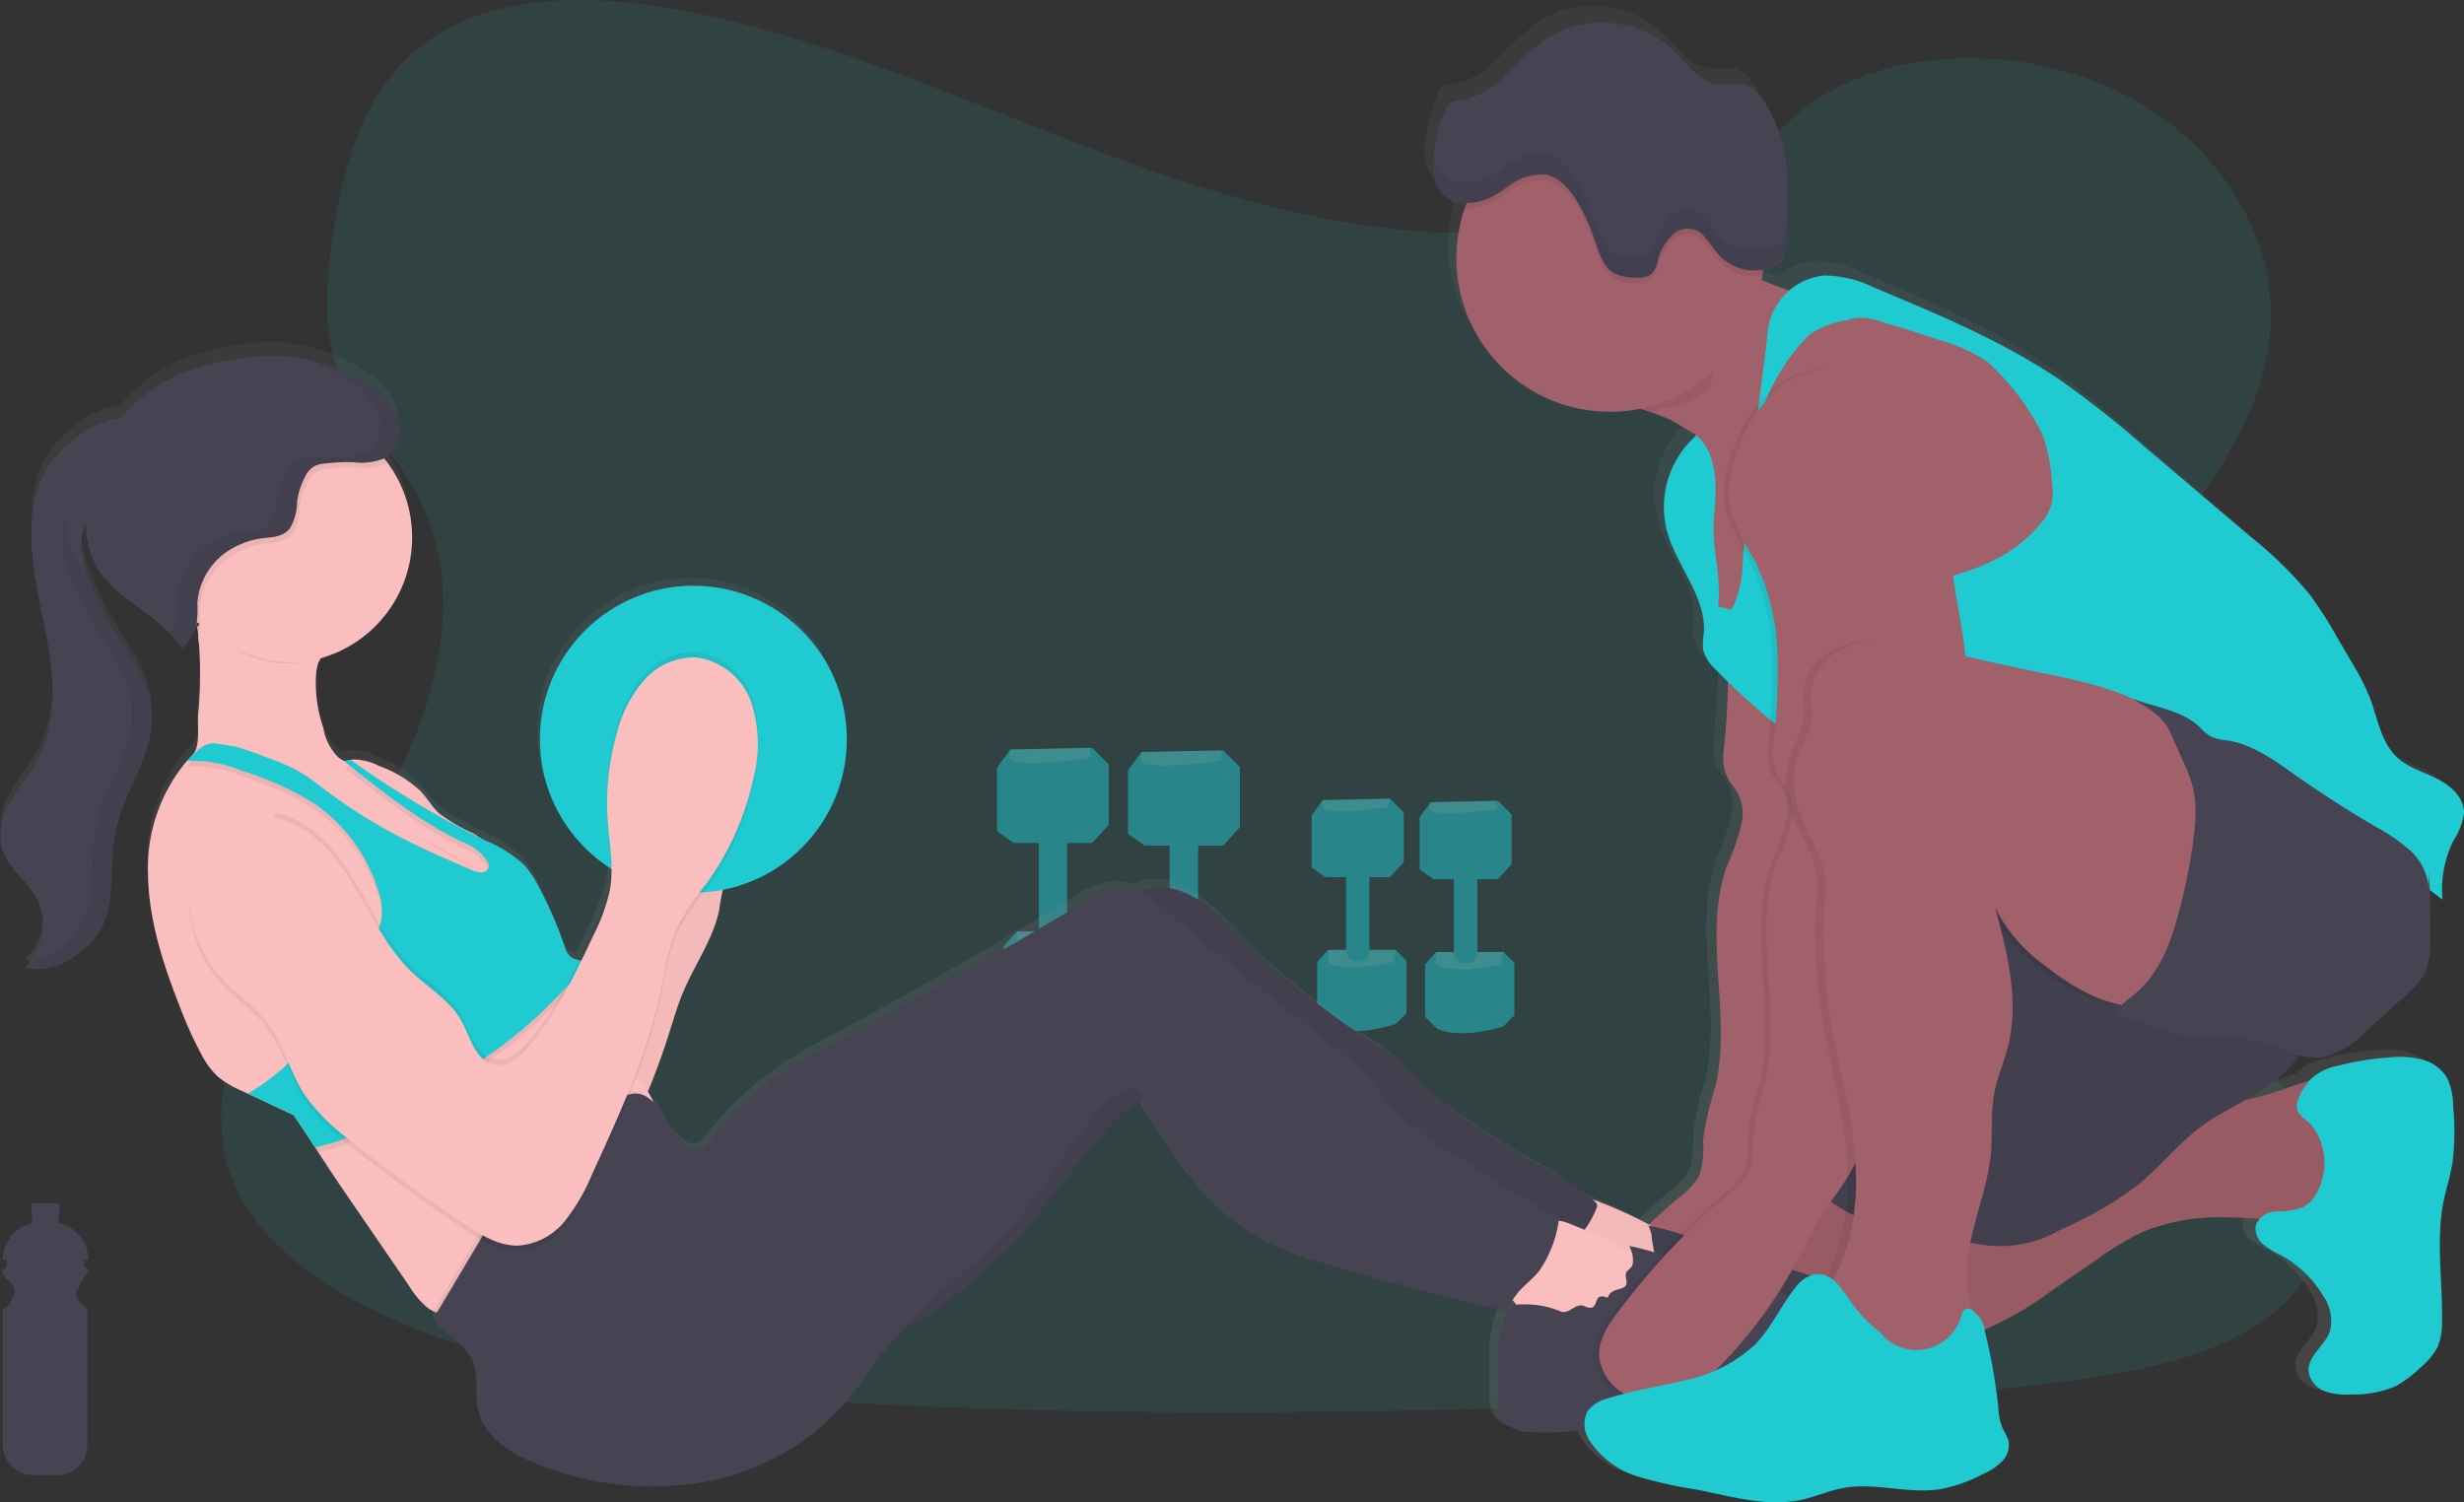 <svg xmlns="http://www.w3.org/2000/svg" xmlns:xlink="http://www.w3.org/1999/xlink" width="251.201" height="153.163" viewBox="0 0 251.201 153.163">
  <rect x="0" y="0" width="251.201" height="153.163" fill="#333333" stroke="none"/>
  <defs>
    <linearGradient id="linear-gradient" x1="0.5" y1="1" x2="0.5" gradientUnits="objectBoundingBox">
      <stop offset="0" stop-color="gray" stop-opacity="0.251"/>
      <stop offset="0.54" stop-color="gray" stop-opacity="0.122"/>
      <stop offset="1" stop-color="gray" stop-opacity="0.102"/>
    </linearGradient>
  </defs>
  <g id="undraw_personal_trainer_ote3" transform="translate(0 0)">
    <path id="Path_6140" data-name="Path 6140" d="M148.935,88.189c-13.792-.482-26.926-4.93-39.461-9.8S84.506,68.118,71.045,65.537c-8.668-1.66-18.57-1.893-25.546,2.751-6.713,4.467-8.883,12.178-10.048,19.332-.878,5.383-1.393,11.051,1.01,16.089,1.669,3.5,4.633,6.44,6.683,9.792,7.137,11.659,2.1,26.039-5.637,37.426-3.626,5.34-7.831,10.436-10.629,16.122s-4.091,12.2-1.643,18c2.427,5.748,8.207,10.067,14.47,13.1,12.72,6.162,27.709,7.934,42.324,8.935,32.355,2.213,64.881,1.255,97.321.3,12-.355,24.064-.715,35.872-2.571,6.56-1.031,13.331-2.667,18.092-6.618,6.044-5.014,7.542-13.5,3.492-19.793-6.793-10.546-25.582-13.164-30.327-24.484-2.614-6.229.071-13.17,3.869-18.947,8.149-12.4,21.806-23.268,22.527-37.437.493-9.73-6.072-19.474-16.225-24.088-10.644-4.825-25.4-4.218-33.247,3.77C175.32,85.448,161.113,88.613,148.935,88.189Z" transform="translate(-1.386 -64.451)" fill="#20cad1" opacity="0.1"/>
    <g id="Group_2624" data-name="Group 2624" transform="translate(101.644 76.231)" opacity="0.5">
      <path id="Path_6141" data-name="Path 6141" d="M471.535,402.58l-8.341.172-1.364,1.872v6.469l1.7,1.192h8l1.7-1.872v-6.13Z" transform="translate(-461.83 -402.573)" fill="#20cad1"/>
      <path id="Path_6142" data-name="Path 6142" d="M498.881,468.03s-7.661,1.192-8.341,0l.172-.85,8.169-.18Z" transform="translate(-489.351 -467)" fill="#fff" opacity="0.2"/>
      <path id="Path_6143" data-name="Path 6143" d="M498.205,542.09l1.361,1.364v6.482l-1.361,1.341s-4.936,1.7-8.172.339l-1.533-1.531V543.6l1.364-1.533Z" transform="translate(-487.819 -523.355)" fill="#20cad1"/>
      <path id="Path_6144" data-name="Path 6144" d="M501.97,543.683s-5.958,1.361-8,0V542.15h8.342Z" transform="translate(-491.926 -523.415)" fill="#fff" opacity="0.2"/>
      <path id="Path_6145" data-name="Path 6145" d="M505.742,501.842v9.209a1.381,1.381,0,0,1-1.446,1.306h0a1.381,1.381,0,0,1-1.446-1.306v-9.209a1.4,1.4,0,0,1,1.615-1.3h0A1.361,1.361,0,0,1,505.742,501.842Z" transform="translate(-498.592 -492.174)" fill="#20cad1"/>
      <path id="Path_6146" data-name="Path 6146" d="M525.125,403.64l-8.341.17-1.364,1.872v6.469l1.7,1.192h8l1.7-1.872v-6.13Z" transform="translate(-502.06 -403.368)" fill="#20cad1"/>
      <path id="Path_6147" data-name="Path 6147" d="M552.481,469.11s-7.661,1.192-8.341,0l.17-.85,8.172-.17Z" transform="translate(-529.588 -467.818)" fill="#fff" opacity="0.2"/>
      <path id="Path_6148" data-name="Path 6148" d="M551.775,543.2l1.361,1.364v6.482l-1.361,1.349s-4.938,1.7-8.172.339L542.07,551.2v-6.469l1.364-1.533Z" transform="translate(-528.034 -524.203)" fill="#20cad1"/>
      <path id="Path_6149" data-name="Path 6149" d="M555.56,544.733s-5.958,1.361-8,0V543.2H555.9Z" transform="translate(-532.156 -524.203)" fill="#fff" opacity="0.2"/>
      <path id="Path_6150" data-name="Path 6150" d="M559.284,502.892V512.1a1.383,1.383,0,0,1-1.446,1.306h0a1.383,1.383,0,0,1-1.448-1.306v-9.209a1.4,1.4,0,0,1,1.618-1.3h0A1.361,1.361,0,0,1,559.284,502.892Z" transform="translate(-538.785 -492.963)" fill="#20cad1"/>
      <path id="Path_6151" data-name="Path 6151" d="M598.51,423.39l-6.868.142-1.122,1.541V430.4l1.4.982h6.589l1.4-1.543v-5.046Z" transform="translate(-558.438 -418.195)" fill="#20cad1"/>
      <path id="Path_6152" data-name="Path 6152" d="M625.266,488.683s-6.3.98-6.866,0l.14-.7,6.731-.142Z" transform="translate(-585.336 -482.645)" fill="#fff" opacity="0.2"/>
      <path id="Path_6153" data-name="Path 6153" d="M624.683,549.68,625.8,550.8v5.325l-1.122,1.122s-4.064,1.4-6.731.279l-1.262-1.261v-5.325l1.122-1.262Z" transform="translate(-584.052 -529.068)" fill="#20cad1"/>
      <path id="Path_6154" data-name="Path 6154" d="M627.8,550.942s-4.906,1.122-6.586,0V549.68h6.866Z" transform="translate(-587.445 -529.068)" fill="#fff" opacity="0.2"/>
      <path id="Path_6155" data-name="Path 6155" d="M630.9,516.477v7.581a1.137,1.137,0,0,1-1.192,1.074h0a1.134,1.134,0,0,1-1.189-1.074v-7.581a1.152,1.152,0,0,1,1.329-1.069h0A1.122,1.122,0,0,1,630.9,516.477Z" transform="translate(-592.933 -503.329)" fill="#20cad1"/>
      <path id="Path_6156" data-name="Path 6156" d="M642.628,424.26l-6.868.14-1.119,1.541v5.328l1.4.98h6.586l1.4-1.541v-5.046Z" transform="translate(-591.559 -418.848)" fill="#20cad1"/>
      <path id="Path_6157" data-name="Path 6157" d="M669.378,489.55s-6.307.982-6.868,0l.14-.7,6.731-.14Z" transform="translate(-618.449 -483.298)" fill="#fff" opacity="0.2"/>
      <path id="Path_6158" data-name="Path 6158" d="M668.81,550.55l1.119,1.119v5.325l-1.119,1.122s-4.066,1.4-6.731.282l-1.259-1.254v-5.332l1.122-1.261Z" transform="translate(-617.18 -529.721)" fill="#20cad1"/>
      <path id="Path_6159" data-name="Path 6159" d="M671.907,551.811s-4.9,1.119-6.587,0V550.55h6.868Z" transform="translate(-620.558 -529.721)" fill="#fff" opacity="0.2"/>
      <path id="Path_6160" data-name="Path 6160" d="M675.013,517.365v7.579a1.137,1.137,0,0,1-1.192,1.074h0a1.137,1.137,0,0,1-1.192-1.074v-7.579a1.154,1.154,0,0,1,1.331-1.067h0A1.119,1.119,0,0,1,675.013,517.365Z" transform="translate(-626.046 -504.002)" fill="#20cad1"/>
    </g>
    <path id="Path_6161" data-name="Path 6161" d="M326.092,272.055a4.207,4.207,0,0,0-2.593-1.9,9.472,9.472,0,0,0-3.261-.2,28.672,28.672,0,0,0-5.218.86,5.438,5.438,0,0,0-2.874,1.5c-.02.025-.042.055-.065.08-1.094.287-2.181.728-3.241,1.087a30.422,30.422,0,0,1-3.241.88,19.2,19.2,0,0,0,4.011-2.83,11.34,11.34,0,0,0,1.5-1.785,5.936,5.936,0,0,0,2.493.167,9,9,0,0,0,4.32-2.673L322,263.477a8.276,8.276,0,0,0,1.745-1.994,7.8,7.8,0,0,0,.653-3.63c.02-1.71,0-3.42-.05-5.128l1.291,1a11.435,11.435,0,0,1,1.132-6.123,6.83,6.83,0,0,0,1.049-2.82c.02-1.566-1.326-2.8-2.7-3.49s-2.929-1.137-4.059-2.2c-1.68-1.583-1.994-4.108-2.825-6.277a24.945,24.945,0,0,0-1.745-3.433l-1.616-2.817a39.939,39.939,0,0,0-2.712-4.285,39.308,39.308,0,0,0-5.9-5.851l-10.929-9.416a102.7,102.7,0,0,0-8.2-6.589c-5.831-4.066-12.41-6.858-18.947-9.623a12,12,0,0,0-5.138-1.321,5.876,5.876,0,0,0-3.6,1.541,21.5,21.5,0,0,1-2.742-1.042l-.07-.032c.02-.147.042-.292.057-.439.022-.194.035-.389.05-.586a4.574,4.574,0,0,0,1.411-.461,1.692,1.692,0,0,0,.581-.451,2.067,2.067,0,0,0,.3-1.1,49.509,49.509,0,0,0,.185-7.828,16.562,16.562,0,0,0-2.244-7.422,3.854,3.854,0,0,0-1.7-1.645c-1-.4-2.151-.027-3.216-.207-1.842-.312-2.992-2.114-4.325-3.443a10.491,10.491,0,0,0-13.036-1.147,38.1,38.1,0,0,0-3.974,3.675,8.817,8.817,0,0,1-4.637,2.6,2.258,2.258,0,0,0-.94.249,1.936,1.936,0,0,0-.668,1.079,19.089,19.089,0,0,0-1.129,4.335c-.017-.09-.032-.18-.047-.269a8.455,8.455,0,0,0-.042,1.648,4.809,4.809,0,0,0,.593,1.994,2.7,2.7,0,0,0,1.364,1.3,3.715,3.715,0,0,0,1.314.212h.2c-.072.192-.142.384-.207.578a15.954,15.954,0,0,0-.835,5.113,15.675,15.675,0,0,0,15.559,15.8,15.506,15.506,0,0,0,3.079-.324c.337.107.673.217,1,.334a18.7,18.7,0,0,1,1.95.768c.269.127,1.359.763,2.675,1.583h0l-.09.187a9.907,9.907,0,0,0-2.864,9.581c.952,3.707,4.076,6.886,3.762,10.7a6.537,6.537,0,0,0-.067,1.633,3.957,3.957,0,0,0,1.139,1.91c.439.484.895.952,1.359,1.411-.037,2.436-.249,4.869-.479,7.3-.02.212-.025.426-.027.643a4.487,4.487,0,0,0,1.077,2.859,4.638,4.638,0,0,1,.875,3.375,23.287,23.287,0,0,1-1.583,4.811c-2.508,7.187.573,15.292-1.162,22.714a32.243,32.243,0,0,0-1.246,5.485,10.3,10.3,0,0,1-.324,3.49,6.546,6.546,0,0,1-1.977,2.284q-1.633,1.4-3.181,2.892a44.023,44.023,0,0,0-4.821-2.269,8.667,8.667,0,0,0-.823-.284c-1.95-1.825-4.408-2.992-6.716-4.333-1.915-1.109-3.739-2.356-5.574-3.6a31.178,31.178,0,0,1-5-3.941c-.748-.778-1.413-1.635-2.219-2.346a18.87,18.87,0,0,0-2.244-1.605,90.144,90.144,0,0,1-10.092-7.591c-2.426-2.1-4.41-4.814-7-6.7-1.588-1.157-3.435-2.211-5.38-1.994a5.133,5.133,0,0,0-1.773.546,4.636,4.636,0,0,0-1.625-.364,8.3,8.3,0,0,0-4.388,1.633q-11.966,7.272-24.307,13.9c-1.66.892-3.331,1.777-4.916,2.8a33.388,33.388,0,0,0-8.112,7.4c-.419.531-.947,1.134-1.613,1.055a1.441,1.441,0,0,1-.516-.184,6.489,6.489,0,0,1-2.244-2.65,8.43,8.43,0,0,0-1.521-2.1h0a4.429,4.429,0,0,0-.533-1c.885-2.184,1.648-4.42,2.356-6.671.369-1.182.725-2.371,1.2-3.518,1.162-2.837,3.014-5.407,3.67-8.409.157-.725.249-1.471.371-2.2a15.61,15.61,0,1,0-11.283-2.146v.087a11.03,11.03,0,0,1-.147,1.5,18.934,18.934,0,0,1-1.713,4.764c-.474,1.02-.947,2.044-1.438,3.061a2.843,2.843,0,0,1-.681-.229,2.06,2.06,0,0,1-.765-1.2,43,43,0,0,0-2.585-6.048,10.469,10.469,0,0,0-1.5-2.3,12.609,12.609,0,0,0-3.887-2.525c-.249-.12-.481-.249-.72-.364a6.153,6.153,0,0,0-.648-.421,16.383,16.383,0,0,1-3.413-2.044c-.725-.688-1.224-1.583-1.9-2.313a12.141,12.141,0,0,0-4.2-2.568,5.573,5.573,0,0,0-2.476-.648,2.976,2.976,0,0,0-.361.04,5.738,5.738,0,0,0-.613.14,3.333,3.333,0,0,1-.553-.369,5.467,5.467,0,0,1-1.586-3.076,14.379,14.379,0,0,1-.715-5.826,8.825,8.825,0,0,1,.219-1c.077-.127.152-.249.219-.386a13.006,13.006,0,0,0,6.808-20.059c-.127-.175-.249-.344-.391-.514l.15-.082a3.563,3.563,0,0,0,1.055-4.358,7.861,7.861,0,0,0-3.368-3.393c-.2-.122-.4-.237-.606-.352l-.174-.095c-.155-.085-.307-.167-.461-.249l-.182-.092c-.182-.092-.364-.179-.546-.264l-.082-.04c-.227-.1-.454-.2-.683-.3h0c-.222-.092-.444-.177-.668-.249l-.092-.035c-.212-.077-.426-.15-.641-.219l-.047-.015a16.76,16.76,0,0,0-4.851-.818,28.05,28.05,0,0,0-9.286,1.82,16,16,0,0,0-6.15,4.612,5.927,5.927,0,0,0-1.027.17,10.323,10.323,0,0,0-3.672,1.947,11.716,11.716,0,0,0-2.443,2.423,10.455,10.455,0,0,0-1.648,3.931c-.945,4.42.217,8.975,1.072,13.417s1.349,9.284-.748,13.27c-.79,1.5-1.912,2.795-2.742,4.263a6.47,6.47,0,0,0-.927,4.869c.581,1.977,2.493,3.221,3.49,5.016a6.147,6.147,0,0,1-.681,6.731c-.067.08-.135.16-.207.249a2.5,2.5,0,0,1-.269.269,5.644,5.644,0,0,0,4.737-.93,8.409,8.409,0,0,0,2.795-2.69c1.782-2.927.982-6.711,1.61-10.094.825-4.43,4.156-8.381,3.7-12.866-.309-3.009-2.274-5.524-3.817-8.112a32.089,32.089,0,0,1-2.568-5.465l-.085-.249h0a8.029,8.029,0,0,1-.566-3.989,5.579,5.579,0,0,1,.389-1.264c0,.047,0,.1,0,.145a9.785,9.785,0,0,0,.85,3.767c1.558,3.241,5.308,4.737,7.688,7.364.1.11.194.222.289.337.027.03.052.062.077.095l.2.249.085.117c.062.087.125.174.182.264l.077.112c.08.127.16.249.234.386a5.937,5.937,0,0,0,1.476-2.244c.022-.075.037-.152.052-.229.02.02.037.042.057.065.047.267.085.534.12.8h0a5.419,5.419,0,0,0,.122,1.145,50.343,50.343,0,0,1-.122,7.252c-.085,1.284.249,3.191-.568,4.148l-.025.027a1.32,1.32,0,0,1-.157.155h0c-.14.145-.282.287-.414.436a17.354,17.354,0,0,0-3.924,11.682c.065,4.784,1.593,9.419,3.326,13.868a38.937,38.937,0,0,0,2.134,4.737,8.272,8.272,0,0,0,1.648,2.216,9.931,9.931,0,0,0,2.393,1.428c.209.1.421.2.631.3l.536.249,4.081,1.94c.748,1.1,1.471,2.229,2.2,3.361.1.16.207.324.314.484.8,1.246,1.6,2.493,2.418,3.7l6.878,10.186a8.583,8.583,0,0,0,1.72,2.049,3.511,3.511,0,0,0,.643.4,3.365,3.365,0,0,0,.356.147,1.137,1.137,0,0,0-.182.77,1.3,1.3,0,0,0,.5.651c1.556,1.286,3.283,2.643,3.772,4.62.347,1.409,0,2.917.312,4.333.571,2.553,3.1,4.1,5.485,5.083a30.727,30.727,0,0,0,16.985,2.022,24.813,24.813,0,0,0,14.771-8.476c1.132-1.391,2.1-2.909,3.171-4.345a36.4,36.4,0,0,1,2.421-2.907,19.981,19.981,0,0,0,2.645-1.461,51.056,51.056,0,0,0,4.986-4.148c1.224-1.067,2.505-2.074,3.63-3.241a37.977,37.977,0,0,0,2.825-3.49q2.992-3.964,6.18-7.771a12.314,12.314,0,0,1,3.929-3.49l.072-.03a8.995,8.995,0,0,0,1.7,3.029c2.568,3.989,5.255,8.095,9.224,10.638A29.486,29.486,0,0,0,211.838,291c6.232,1.969,12.565,3.515,18.9,5.063.209-.4.414-.768.643-1.127a3.428,3.428,0,0,1,.274.329c.027.04.05.082.077.122a.9.9,0,0,0-.135.037,1.772,1.772,0,0,0-.895.942,10.464,10.464,0,0,0-.78,4.487c-.022,1.5,0,2.992,0,4.487a3.872,3.872,0,0,0,.249,1.64,3.394,3.394,0,0,0,2.812,1.5,23.5,23.5,0,0,0,5.734-.224,4.418,4.418,0,0,0,.531,1.269,9.058,9.058,0,0,0,4.826,3.572,42.864,42.864,0,0,0,5.941,1.341c3.538.7,7.157,1.827,10.675,1.035,1.4-.317,2.742-.93,4.146-1.2,3.213-.608,6.544.623,9.78.13a15.371,15.371,0,0,0,4.457-1.588,6.115,6.115,0,0,0,1.907-1.316,2.389,2.389,0,0,0,.616-2.166,8.76,8.76,0,0,0-.588-1.212,6.439,6.439,0,0,1-.421-2.044,56.13,56.13,0,0,0-1.341-7.858c-.017-.072-.037-.147-.057-.222a33.982,33.982,0,0,0,6.8-4.009l4.654-3.256a27.645,27.645,0,0,1,4.709-2.852,20.389,20.389,0,0,1,8.242-1.453c1.149,0,2.3.057,3.445.162a1.5,1.5,0,0,0-.322.553,2.053,2.053,0,0,0,.676,2.017,8.887,8.887,0,0,0,1.882,1.177,11.388,11.388,0,0,1,4.238,4.166,4.551,4.551,0,0,1,.7,3.627c-.5,1.511-2.276,2.553-2.174,4.143a2.55,2.55,0,0,0,1.675,2.059,6.769,6.769,0,0,0,2.742.314,10.423,10.423,0,0,0,4.44-.855,11.5,11.5,0,0,0,2.451-1.865,7.115,7.115,0,0,0,1.795-2.154,6.559,6.559,0,0,0,.444-2.61c.075-4.178-.646-8.414.184-12.507.249-1.247.648-2.466.86-3.722a26.218,26.218,0,0,0,.08-6.013A6.571,6.571,0,0,0,326.092,272.055Z" transform="translate(-78.052 -162.899)" fill="url(#linear-gradient)"/>
    <path id="Path_6162" data-name="Path 6162" d="M748.949,326.152a4.141,4.141,0,0,0-1.446,3.114c-.531,5,1.533,9.957,1.4,14.985-.11,4-1.6,7.818-3.071,11.54a68.69,68.69,0,0,0-4.32,20.054c-.506,6.808-1.247,13.9-4.9,19.657-.83,1.3-1.8,2.515-2.61,3.827-.853,1.371-1.528,2.842-2.281,4.268a45.926,45.926,0,0,1-8.476,11.385,11.7,11.7,0,0,1-3.326,2.476,6.7,6.7,0,0,1-5.2.055,4.971,4.971,0,0,1-3.211-4.141c-.062-1.65.922-3.139,1.91-4.46a73.212,73.212,0,0,1,11.468-12.156,6.6,6.6,0,0,0,1.994-2.261,10.106,10.106,0,0,0,.324-3.458,30.391,30.391,0,0,1,1.247-5.43c1.745-7.352-1.356-15.379,1.167-22.5a22.661,22.661,0,0,0,1.59-4.764,4.528,4.528,0,0,0-.88-3.346,4.4,4.4,0,0,1-1.08-2.832,5.371,5.371,0,0,1,.025-.636,68.733,68.733,0,0,0,.441-9.815,23.008,23.008,0,0,0-2.326-9.473,26.905,26.905,0,0,1-2.278-4.547c-.778-2.635-.06-5.485,1.1-7.978a13.918,13.918,0,0,1,3.8-5.143,10.171,10.171,0,0,1,11.246-.716c2.528,1.511,4.258,4.051,5.661,6.641C747.914,322.39,748.964,323.993,748.949,326.152Z" transform="translate(-553.581 -274.781)" opacity="0.06"/>
    <path id="Path_6163" data-name="Path 6163" d="M758.637,260.157q-.718,1.937-1.428,3.874c-.314.848-.626,1.7-.95,2.55a39.577,39.577,0,0,1-5.786,10.984c.391-.484-3.291-2.917-6.006-4.577-1.324-.815-2.421-1.443-2.69-1.568a19.646,19.646,0,0,0-1.962-.763c-1.035-.349-2.082-.651-3.116-1.027-2.393-.865-.72-2.164.3-3.56,3.353-4.572,3.989-10.82,7.8-15.02a14.038,14.038,0,0,0,6.3,6.1c.052.027.107.052.162.075,2.261,1.057,4.759,1.513,7.1,2.4.127.047.274.115.317.249A.5.5,0,0,1,758.637,260.157Z" transform="translate(-571.579 -228.655)" fill="#a1616a"/>
    <path id="Path_6164" data-name="Path 6164" d="M796.184,616.016a11.246,11.246,0,0,0-1.159,10.762,3.648,3.648,0,0,0,.84,1.3,3.932,3.932,0,0,0,1.6.748c4.951,1.408,10.236,1.132,15.307.249a26.95,26.95,0,0,0,5.041-1.284,33.674,33.674,0,0,0,6.965-4.024l4.682-3.226a28.371,28.371,0,0,1,4.737-2.827,20.819,20.819,0,0,1,8.289-1.438,38.67,38.67,0,0,1,7.23.691c1.588.307,3.49.623,4.607-.536a4.363,4.363,0,0,0,.952-2.52,37.563,37.563,0,0,0-.028-10.613,1.379,1.379,0,0,0-.307-.81,1.248,1.248,0,0,0-.618-.282c-2.206-.5-4.42.536-6.564,1.246-4.455,1.481-9.239,1.658-13.771,2.877-4.757,1.279-9.224,3.7-14.14,4.191-2.343.234-4.7.03-7.045.082-2.179.047-4.211.8-6.345.89C802.347,611.674,798.769,612.392,796.184,616.016Z" transform="translate(-615.634 -492.169)" fill="#a1616a"/>
    <path id="Path_6165" data-name="Path 6165" d="M796.184,616.016a11.246,11.246,0,0,0-1.159,10.762,3.648,3.648,0,0,0,.84,1.3,3.932,3.932,0,0,0,1.6.748c4.951,1.408,10.236,1.132,15.307.249a26.95,26.95,0,0,0,5.041-1.284,33.674,33.674,0,0,0,6.965-4.024l4.682-3.226a28.371,28.371,0,0,1,4.737-2.827,20.819,20.819,0,0,1,8.289-1.438,38.67,38.67,0,0,1,7.23.691c1.588.307,3.49.623,4.607-.536a4.363,4.363,0,0,0,.952-2.52,37.563,37.563,0,0,0-.028-10.613,1.379,1.379,0,0,0-.307-.81,1.248,1.248,0,0,0-.618-.282c-2.206-.5-4.42.536-6.564,1.246-4.455,1.481-9.239,1.658-13.771,2.877-4.757,1.279-9.224,3.7-14.14,4.191-2.343.234-4.7.03-7.045.082-2.179.047-4.211.8-6.345.89C802.347,611.674,798.769,612.392,796.184,616.016Z" transform="translate(-615.634 -492.169)" opacity="0.06"/>
    <path id="Path_6166" data-name="Path 6166" d="M817.991,532.36a3.374,3.374,0,0,0-.057,1.673,3.117,3.117,0,0,0,1,1.341c4.238,3.794,10.293,4.58,15.955,5.2a12.08,12.08,0,0,0,8.561-1.406,37.9,37.9,0,0,0,7.85-4.522c2.306-1.87,4.156-4.263,6.544-6.026,2.715-1.994,6.053-3.136,8.476-5.484a11.4,11.4,0,0,0,3.323-6.3,17.981,17.981,0,0,0,0-4.961,14.758,14.758,0,0,0-1.416-5.507,13.316,13.316,0,0,0-4.652-4.62,24.15,24.15,0,0,0-13.213-4.089c-6.482.057-12.465,3.829-17.117,8.065a50.378,50.378,0,0,0-11.717,15.938A48.668,48.668,0,0,0,817.991,532.36Z" transform="translate(-633.418 -413.783)" fill="#464353"/>
    <path id="Path_6167" data-name="Path 6167" d="M817.991,532.36a3.374,3.374,0,0,0-.057,1.673,3.117,3.117,0,0,0,1,1.341c4.238,3.794,10.293,4.58,15.955,5.2a12.08,12.08,0,0,0,8.561-1.406,37.9,37.9,0,0,0,7.85-4.522c2.306-1.87,4.156-4.263,6.544-6.026,2.715-1.994,6.053-3.136,8.476-5.484a11.4,11.4,0,0,0,3.323-6.3,17.981,17.981,0,0,0,0-4.961,14.758,14.758,0,0,0-1.416-5.507,13.316,13.316,0,0,0-4.652-4.62,24.15,24.15,0,0,0-13.213-4.089c-6.482.057-12.465,3.829-17.117,8.065a50.378,50.378,0,0,0-11.717,15.938A48.668,48.668,0,0,0,817.991,532.36Z" transform="translate(-633.418 -413.783)" opacity="0.06"/>
    <path id="Path_6168" data-name="Path 6168" d="M748.949,326.152a4.141,4.141,0,0,0-1.446,3.114c-.531,5,1.533,9.957,1.4,14.985-.11,4-1.6,7.818-3.071,11.54a68.69,68.69,0,0,0-4.32,20.054c-.506,6.808-1.247,13.9-4.9,19.657-.83,1.3-1.8,2.515-2.61,3.827-.853,1.371-1.528,2.842-2.281,4.268a45.926,45.926,0,0,1-8.476,11.385,11.7,11.7,0,0,1-3.326,2.476,6.7,6.7,0,0,1-5.2.055,4.971,4.971,0,0,1-3.211-4.141c-.062-1.65.922-3.139,1.91-4.46a73.212,73.212,0,0,1,11.468-12.156,6.6,6.6,0,0,0,1.994-2.261,10.106,10.106,0,0,0,.324-3.458,30.391,30.391,0,0,1,1.247-5.43c1.745-7.352-1.356-15.379,1.167-22.5a22.661,22.661,0,0,0,1.59-4.764,4.528,4.528,0,0,0-.88-3.346,4.4,4.4,0,0,1-1.08-2.832,5.371,5.371,0,0,1,.025-.636,68.733,68.733,0,0,0,.441-9.815,23.008,23.008,0,0,0-2.326-9.473,26.905,26.905,0,0,1-2.278-4.547c-.778-2.635-.06-5.485,1.1-7.978a13.918,13.918,0,0,1,3.8-5.143,10.171,10.171,0,0,1,11.246-.716c2.528,1.511,4.258,4.051,5.661,6.641C747.914,322.39,748.964,323.993,748.949,326.152Z" transform="translate(-553.581 -274.781)" fill="#a1616a"/>
    <ellipse id="Ellipse_611" data-name="Ellipse 611" cx="9.436" cy="14.806" rx="9.436" ry="14.806" transform="translate(172.158 38.507)" fill="#a1616a"/>
    <path id="Path_6169" data-name="Path 6169" d="M703.607,659.874a3.29,3.29,0,0,1,.5,2.742,4.793,4.793,0,0,0,3.064.892,9.467,9.467,0,0,0,3.154-.725,10.42,10.42,0,0,0,2.453-1.286,10.814,10.814,0,0,0,2.991-3.765c.421-.788.78-1.807.249-2.515a2.414,2.414,0,0,0-.748-.578,44.42,44.42,0,0,0-5.983-2.844,4.4,4.4,0,0,0-1.8-.4,3.87,3.87,0,0,0-2.069.93,11.22,11.22,0,0,0-3.221,3.989c-.234.5-.942,1.683-.591,2.2.16.237.748.319,1,.469a3.225,3.225,0,0,1,1.01.9Z" transform="translate(-546.078 -529.191)" fill="#fbbebe"/>
    <path id="Path_6170" data-name="Path 6170" d="M703.607,659.874a3.29,3.29,0,0,1,.5,2.742,4.793,4.793,0,0,0,3.064.892,9.467,9.467,0,0,0,3.154-.725,10.42,10.42,0,0,0,2.453-1.286,10.814,10.814,0,0,0,2.991-3.765c.421-.788.78-1.807.249-2.515a2.414,2.414,0,0,0-.748-.578,44.42,44.42,0,0,0-5.983-2.844,4.4,4.4,0,0,0-1.8-.4,3.87,3.87,0,0,0-2.069.93,11.22,11.22,0,0,0-3.221,3.989c-.234.5-.942,1.683-.591,2.2.16.237.748.319,1,.469a3.225,3.225,0,0,1,1.01.9Z" transform="translate(-546.078 -529.191)" opacity="0.03"/>
    <path id="Path_6171" data-name="Path 6171" d="M711.7,662.237c4.218.783,8.1,2.822,12.243,3.921a40.688,40.688,0,0,1,5.009,1.4,6.818,6.818,0,0,1,3.8,3.361,9.625,9.625,0,0,1,.576,2.373,4.529,4.529,0,0,1-.356,3.376c-.721,1-2.082,1.217-3.3,1.364-4.383.521-8.765,1.045-13.163,1.414a22.987,22.987,0,0,0-2.655.317c-.723.145-1.428.364-2.147.533-.93.217-1.875.354-2.817.5a29.072,29.072,0,0,1-7.27.429,3.389,3.389,0,0,1-2.827-1.476,3.767,3.767,0,0,1-.249-1.625c-.012-1.481-.025-2.959,0-4.437a10.068,10.068,0,0,1,.785-4.448,1.768,1.768,0,0,1,.9-.935,2.066,2.066,0,0,1,.773-.07,9.128,9.128,0,0,1,3.8.678c.92.456,1.668,1.217,2.605,1.63,1.775.788,3.916.222,5.714.962a7.153,7.153,0,0,0,.013-3.921,30.522,30.522,0,0,1-.88-3.974,2.535,2.535,0,0,0-.169-.867C711.949,662.464,711.994,662.194,711.7,662.237Z" transform="translate(-543.847 -537.33)" fill="#464353"/>
    <path id="Path_6172" data-name="Path 6172" d="M711.7,662.237c4.218.783,8.1,2.822,12.243,3.921a40.688,40.688,0,0,1,5.009,1.4,6.818,6.818,0,0,1,3.8,3.361,9.625,9.625,0,0,1,.576,2.373,4.529,4.529,0,0,1-.356,3.376c-.721,1-2.082,1.217-3.3,1.364-4.383.521-8.765,1.045-13.163,1.414a22.987,22.987,0,0,0-2.655.317c-.723.145-1.428.364-2.147.533-.93.217-1.875.354-2.817.5a29.072,29.072,0,0,1-7.27.429,3.389,3.389,0,0,1-2.827-1.476,3.767,3.767,0,0,1-.249-1.625c-.012-1.481-.025-2.959,0-4.437a10.068,10.068,0,0,1,.785-4.448,1.768,1.768,0,0,1,.9-.935,2.066,2.066,0,0,1,.773-.07,9.128,9.128,0,0,1,3.8.678c.92.456,1.668,1.217,2.605,1.63,1.775.788,3.916.222,5.714.962a7.153,7.153,0,0,0,.013-3.921,30.522,30.522,0,0,1-.88-3.974,2.535,2.535,0,0,0-.169-.867C711.949,662.464,711.994,662.194,711.7,662.237Z" transform="translate(-543.847 -537.33)" opacity="0.06"/>
    <path id="Path_6173" data-name="Path 6173" d="M175.3,445.305c-.85-.269-1.67.484-2.146,1.246-1.979,3.111-1.817,7.265-.234,10.6a8.043,8.043,0,0,0,1.536,2.286,14.788,14.788,0,0,0,2.992,1.994,22.511,22.511,0,0,1,7.17,6.731c1.219,1.8,2.179,3.774,3.562,5.447,3.405,4.118,9,5.983,12.305,10.171A12.962,12.962,0,0,0,203,486.656a4.273,4.273,0,0,0,6.689-3.311,48.031,48.031,0,0,0,3.333-6.026,71.71,71.71,0,0,0,3.739-9.69c.371-1.172.73-2.351,1.2-3.49,1.169-2.812,3.031-5.357,3.69-8.329a35.944,35.944,0,0,1,.713-3.587,6.828,6.828,0,0,1,1.715-2.742c2.593-2.52,3.989-6.193,6.05-9.159a19.774,19.774,0,0,0,2.261-3.752,5.935,5.935,0,0,0,.249-4.28,3.57,3.57,0,0,0-3.326-2.4,5.052,5.052,0,0,0-1.867.573,20.8,20.8,0,0,0-5.47,3.769,26.477,26.477,0,0,0-1.994,2.144c-3.046,3.64-5.43,8.057-5.639,12.8-.07,1.625.06,3.428-.972,4.687-2.847,3.478-3.762,8.259-6.19,12.044-1.124,1.745-2.413,3.552-4.335,4.348a1.848,1.848,0,0,1-.912.179c-.768-.087-1.209-.895-1.533-1.6a61.84,61.84,0,0,0-4.385-7.915,7.538,7.538,0,0,0-2.418-2.605c-.713-.4-1.541-.573-2.211-1.037a6.549,6.549,0,0,1-1.91-2.775,43.106,43.106,0,0,0-5.936-9.254c-1.082-1.289-2.508-2.62-4.178-2.428C177.773,443.007,176.8,444.679,175.3,445.305Z" transform="translate(-148.354 -362.906)" fill="#fbbebe"/>
    <path id="Path_6174" data-name="Path 6174" d="M175.3,445.305c-.85-.269-1.67.484-2.146,1.246-1.979,3.111-1.817,7.265-.234,10.6a8.043,8.043,0,0,0,1.536,2.286,14.788,14.788,0,0,0,2.992,1.994,22.511,22.511,0,0,1,7.17,6.731c1.219,1.8,2.179,3.774,3.562,5.447,3.405,4.118,9,5.983,12.305,10.171A12.962,12.962,0,0,0,203,486.656a4.273,4.273,0,0,0,6.689-3.311,48.031,48.031,0,0,0,3.333-6.026,71.71,71.71,0,0,0,3.739-9.69c.371-1.172.73-2.351,1.2-3.49,1.169-2.812,3.031-5.357,3.69-8.329a35.944,35.944,0,0,1,.713-3.587,6.828,6.828,0,0,1,1.715-2.742c2.593-2.52,3.989-6.193,6.05-9.159a19.774,19.774,0,0,0,2.261-3.752,5.935,5.935,0,0,0,.249-4.28,3.57,3.57,0,0,0-3.326-2.4,5.052,5.052,0,0,0-1.867.573,20.8,20.8,0,0,0-5.47,3.769,26.477,26.477,0,0,0-1.994,2.144c-3.046,3.64-5.43,8.057-5.639,12.8-.07,1.625.06,3.428-.972,4.687-2.847,3.478-3.762,8.259-6.19,12.044-1.124,1.745-2.413,3.552-4.335,4.348a1.848,1.848,0,0,1-.912.179c-.768-.087-1.209-.895-1.533-1.6a61.84,61.84,0,0,0-4.385-7.915,7.538,7.538,0,0,0-2.418-2.605c-.713-.4-1.541-.573-2.211-1.037a6.549,6.549,0,0,1-1.91-2.775,43.106,43.106,0,0,0-5.936-9.254c-1.082-1.289-2.508-2.62-4.178-2.428C177.773,443.007,176.8,444.679,175.3,445.305Z" transform="translate(-148.354 -362.906)" opacity="0.03"/>
    <ellipse id="Ellipse_612" data-name="Ellipse 612" cx="6.572" cy="5.931" rx="6.572" ry="5.931" transform="translate(20.201 58.626)" fill="#fbbebe"/>
    <ellipse id="Ellipse_613" data-name="Ellipse 613" cx="2.366" cy="2.366" rx="2.366" ry="2.366" transform="translate(30.569 60.972)" fill="#fbbebe"/>
    <ellipse id="Ellipse_614" data-name="Ellipse 614" cx="9.052" cy="2.421" rx="9.052" ry="2.421" transform="translate(18.583 59.715)" fill="#fbbebe"/>
    <path id="Path_6175" data-name="Path 6175" d="M147.046,349.252a16.394,16.394,0,0,1,.519,2.131,12.734,12.734,0,0,1-1.959-2.575,1.917,1.917,0,0,1-.347-.548,14.644,14.644,0,0,1-1.359-5.841,12.8,12.8,0,1,1,16.169,12.353,16,16,0,0,0,1-3.8,2.742,2.742,0,0,0-.184-1.284,2.926,2.926,0,0,0-.94-1.082,8.119,8.119,0,0,0-5.056-1.536,13.874,13.874,0,0,0-5.2,1.246c-.516.222-1.134.521-1.745.725A4.543,4.543,0,0,1,147.046,349.252Z" transform="translate(-127.483 -287.632)" fill="#fbbebe"/>
    <path id="Path_6176" data-name="Path 6176" d="M188.638,442.825c-.82,1.314-2.573,1.715-4.113,1.6a14.04,14.04,0,0,1-7.7-3.59c-2.219-1.845-4.158-3.989-6.427-5.764a22.811,22.811,0,0,0-14.345-4.714c1.05-.87.663-2.934.748-4.29a41.94,41.94,0,0,0,0-8.259c-.037-.292-.08-.578-.13-.865.085.09.175.177.267.267a12.819,12.819,0,0,0,12.238,3.121,9.966,9.966,0,0,0-.322,1.326,13.911,13.911,0,0,0,.72,5.769,5.389,5.389,0,0,0,1.6,3.046,7.025,7.025,0,0,0,2.079.88,11.465,11.465,0,0,1,3.874,2.244,31.362,31.362,0,0,0,2.341,2.1,16.3,16.3,0,0,0,2.53,1.306,31.656,31.656,0,0,1,6.083,3.687,1.994,1.994,0,0,1,.79.937,1.541,1.541,0,0,1-.227,1.2Z" transform="translate(-136.605 -353.189)" fill="#fbbebe"/>
    <path id="Path_6177" data-name="Path 6177" d="M190.244,503.215c-.172,1.137-1.214,2.024-1.95,2.907-2,2.413-4.026,4.834-6.262,7.043a98,98,0,0,1-7.646,6.569l-3.405,2.725a4.286,4.286,0,0,1-1.448.872,2.645,2.645,0,0,1-1.865-.222,3.645,3.645,0,0,1-.646-.4,8.744,8.744,0,0,1-1.73-2.032q-3.455-5.043-6.918-10.089c-.823-1.2-1.63-2.436-2.433-3.67-.107-.16-.209-.322-.317-.481-.733-1.122-1.463-2.244-2.214-3.328l-4.1-1.922-.538-.249-.636-.3a10.073,10.073,0,0,1-2.406-1.414,8.145,8.145,0,0,1-1.658-2.2,38.439,38.439,0,0,1-2.149-4.7c-1.745-4.405-3.281-9-3.346-13.739a16.975,16.975,0,0,1,3.946-11.57,12.424,12.424,0,0,1,1.219-1.182,2.18,2.18,0,0,1,1.77-.611c.686.1,1.336.2,1.994.309q2.722.469,5.4,1.147a11.189,11.189,0,0,0,4.906.553c.262-.052.521-.127.78-.194.212-.055.421-.107.638-.142a2.938,2.938,0,0,1,.364-.04,5.724,5.724,0,0,1,2.493.643,12.388,12.388,0,0,1,4.238,2.543c.683.723,1.184,1.61,1.912,2.291a16.523,16.523,0,0,0,3.435,2.027,6.158,6.158,0,0,1,.651.416,7.392,7.392,0,0,1,1.246,1.184h0c1.511,1.782,2.408,4.188,4.076,5.961a24.332,24.332,0,0,1,3.455,4.679c.157.282.309.566.459.855q.374.722.7,1.463c.055.127.11.249.16.381a22.869,22.869,0,0,1,.82,2.286c.566,1.882.942,3.914,2.2,5.425a27.213,27.213,0,0,0,3.119,2.65,5.517,5.517,0,0,1,1.516,2.062A2.947,2.947,0,0,1,190.244,503.215Z" transform="translate(-123.484 -389.424)" fill="#fbbebe"/>
    <path id="Path_6178" data-name="Path 6178" d="M195.223,489.954q-.429.541-.88,1.067c-.05.065-.1.127-.16.189a47.616,47.616,0,0,1-8.94,8.1c-2.049,1.431-4.211,2.7-6.367,3.966l-3.989,2.336a24.7,24.7,0,0,1-5.208,2.53c-.593.177-1.214.319-1.82.486-.107-.16-.209-.322-.317-.481-.733-1.122-1.463-2.244-2.214-3.328l-4.1-1.922a24.035,24.035,0,0,0,5.948-5.33,64.636,64.636,0,0,0,6.3-10.062,7.564,7.564,0,0,0,.775-1.795,6.172,6.172,0,0,0-.267-3.169,16.7,16.7,0,0,0-6.681-9.007,31.575,31.575,0,0,0-7.334-3.283,12.344,12.344,0,0,0-5.517-.955,12.126,12.126,0,0,1,1.219-1.179,2.173,2.173,0,0,1,1.77-.613c.686.1,1.336.2,1.994.312,1.334.409,2.645.9,3.949,1.4a18.516,18.516,0,0,1,2.493,1.129,22.313,22.313,0,0,1,2.3,1.608,57.367,57.367,0,0,0,6.811,4.465c2.742,1.513,5.622,2.742,8.5,3.989a2.261,2.261,0,0,0,.985.249.773.773,0,0,0,.748-.583.939.939,0,0,0-.12-.521,5.2,5.2,0,0,0-2.655-2.029c-4.253-2.059-7.993-5.023-11.692-7.965a1.175,1.175,0,0,1-.234-.249l.638-.142a95.107,95.107,0,0,0,13.076,7.883q.361.184.725.359c.175.087.347.172.524.249h0a11.159,11.159,0,0,1,3.383,2.244,10.331,10.331,0,0,1,1.5,2.271,42.684,42.684,0,0,1,2.6,5.983,1.351,1.351,0,0,0,.047.13,2.3,2.3,0,0,0,.459.855.973.973,0,0,0,.262.207C194.193,489.629,194.836,489.6,195.223,489.954Z" transform="translate(-135.403 -391.136)" opacity="0.06"/>
    <path id="Path_6179" data-name="Path 6179" d="M171.16,466.9a94.843,94.843,0,0,0,13.076,7.88l.725.362a12.915,12.915,0,0,1,3.909,2.493,10.406,10.406,0,0,1,1.5,2.274,42.261,42.261,0,0,1,2.6,5.983,2.024,2.024,0,0,0,.77,1.192c.424.234,1.1.217,1.473.571-.339.424-.683.843-1.04,1.246a47.543,47.543,0,0,1-8.94,8.107c-2.049,1.431-4.211,2.7-6.367,3.966l-3.989,2.336a24.809,24.809,0,0,1-5.208,2.528c-.7.212-1.431.371-2.136.576-.733-1.122-1.463-2.244-2.214-3.328l-4.642-2.174a23.362,23.362,0,0,0,6.482-5.649,64.5,64.5,0,0,0,6.3-10.059,7.6,7.6,0,0,0,.775-1.795,6.181,6.181,0,0,0-.267-3.171,16.7,16.7,0,0,0-6.664-8.982,31.68,31.68,0,0,0-7.334-3.283,12.342,12.342,0,0,0-5.517-.952,12.416,12.416,0,0,1,1.219-1.182,2.18,2.18,0,0,1,1.77-.611c.686.1,1.336.2,1.994.309,1.334.411,2.645.9,3.949,1.4a18.2,18.2,0,0,1,2.493,1.129,22.323,22.323,0,0,1,2.3,1.608,57.327,57.327,0,0,0,6.821,4.453c2.742,1.516,5.622,2.755,8.5,3.989a2.255,2.255,0,0,0,.985.249.768.768,0,0,0,.748-.583.935.935,0,0,0-.12-.519,5.184,5.184,0,0,0-2.655-2.029c-4.253-2.059-7.993-5.026-11.692-7.978a1.1,1.1,0,0,1-.234-.249Z" transform="translate(-135.403 -389.424)" fill="#20cad1"/>
    <ellipse id="Ellipse_615" data-name="Ellipse 615" cx="15.648" cy="15.648" rx="15.648" ry="15.648" transform="translate(55.038 59.715)" fill="#20cad1"/>
    <path id="Path_6180" data-name="Path 6180" d="M396.975,571.294a33.59,33.59,0,0,0,8.476-3.54,50.077,50.077,0,0,0,5.006-4.109c1.234-1.057,2.52-2.054,3.652-3.221a38.02,38.02,0,0,0,2.842-3.445q3-3.929,6.2-7.708a12.448,12.448,0,0,1,3.951-3.46c2.84-1.334,6.173-.434,9.169.481a85.283,85.283,0,0,1,13.151,4.911c2.388,1.189,4.7,2.515,7.113,3.655a100.632,100.632,0,0,0,13.749,4.931,1.745,1.745,0,0,0,1.1.09,1.612,1.612,0,0,0,.651-.543,9.289,9.289,0,0,0,1.443-2.493.479.479,0,0,0-.117-.646c-1.994-1.942-4.582-3.136-7-4.52-1.925-1.1-3.767-2.333-5.607-3.568a30.677,30.677,0,0,1-5.033-3.9c-.748-.77-1.421-1.62-2.231-2.324a18.683,18.683,0,0,0-2.269-1.59,91.174,91.174,0,0,1-10.151-7.521c-2.438-2.084-4.435-4.769-7.04-6.639-1.6-1.147-3.458-2.191-5.412-1.982-2.378.249-4.133,2.244-5.791,3.964-5.572,5.786-12.6,9.927-18.82,15.015-5.076,4.148-9.82,9.077-16,11.266.277.917.374,1.835.653,2.742a28.665,28.665,0,0,0,1.3,3.7,29.078,29.078,0,0,0,1.728,3.091l2.478,4.046a10.227,10.227,0,0,0,1.733,2.311C396.264,570.643,396.975,570.773,396.975,571.294Z" transform="translate(-310.73 -433.65)" fill="#464353"/>
    <path id="Path_6181" data-name="Path 6181" d="M396.975,571.294a33.59,33.59,0,0,0,8.476-3.54,50.077,50.077,0,0,0,5.006-4.109c1.234-1.057,2.52-2.054,3.652-3.221a38.02,38.02,0,0,0,2.842-3.445q3-3.929,6.2-7.708a12.448,12.448,0,0,1,3.951-3.46c2.84-1.334,6.173-.434,9.169.481a85.283,85.283,0,0,1,13.151,4.911c2.388,1.189,4.7,2.515,7.113,3.655a100.632,100.632,0,0,0,13.749,4.931,1.745,1.745,0,0,0,1.1.09,1.612,1.612,0,0,0,.651-.543,9.289,9.289,0,0,0,1.443-2.493.479.479,0,0,0-.117-.646c-1.994-1.942-4.582-3.136-7-4.52-1.925-1.1-3.767-2.333-5.607-3.568a30.677,30.677,0,0,1-5.033-3.9c-.748-.77-1.421-1.62-2.231-2.324a18.683,18.683,0,0,0-2.269-1.59,91.174,91.174,0,0,1-10.151-7.521c-2.438-2.084-4.435-4.769-7.04-6.639-1.6-1.147-3.458-2.191-5.412-1.982-2.378.249-4.133,2.244-5.791,3.964-5.572,5.786-12.6,9.927-18.82,15.015-5.076,4.148-9.82,9.077-16,11.266.277.917.374,1.835.653,2.742a28.665,28.665,0,0,0,1.3,3.7,29.078,29.078,0,0,0,1.728,3.091l2.478,4.046a10.227,10.227,0,0,0,1.733,2.311C396.264,570.643,396.975,570.773,396.975,571.294Z" transform="translate(-310.73 -433.65)" opacity="0.06"/>
    <path id="Path_6182" data-name="Path 6182" d="M691.461,668.766a3.3,3.3,0,0,1,.5,2.742,4.785,4.785,0,0,0,3.056.9,9.6,9.6,0,0,0,3.161-.723,10.519,10.519,0,0,0,2.453-1.286,10.948,10.948,0,0,0,3-3.767c.421-.785.78-1.8.237-2.513a2.348,2.348,0,0,0-.748-.578,44.518,44.518,0,0,0-5.971-2.845,4.451,4.451,0,0,0-1.8-.406,3.873,3.873,0,0,0-2.072.932,11.219,11.219,0,0,0-3.219,3.989c-.234.5-.942,1.685-.593,2.2.16.237.748.319,1,.466A3.226,3.226,0,0,1,691.461,668.766Z" transform="translate(-536.968 -535.872)" fill="#fbbebe"/>
    <path id="Path_6183" data-name="Path 6183" d="M703.925,670.617c4.218.785,8.1,2.822,12.243,3.922a40.71,40.71,0,0,1,5.008,1.4,6.819,6.819,0,0,1,3.8,3.361,9.657,9.657,0,0,1,.576,2.373,4.528,4.528,0,0,1-.356,3.376c-.72,1-2.082,1.219-3.3,1.364-4.383.524-8.765,1.045-13.163,1.414a23.572,23.572,0,0,0-2.65.317c-.723.147-1.428.364-2.146.534-.927.219-1.875.354-2.817.5a29.079,29.079,0,0,1-7.27.426,3.389,3.389,0,0,1-2.827-1.476,3.768,3.768,0,0,1-.249-1.625c0-1.478-.025-2.959,0-4.438a10.067,10.067,0,0,1,.785-4.448,1.775,1.775,0,0,1,.9-.935,2.065,2.065,0,0,1,.773-.07,9.132,9.132,0,0,1,3.8.678c.92.456,1.583-.907,2.52-.5,1.778.785.573-1.6,2.368-.855.419-1.292,2.2-.524,1.89-1.847s.8-.748.673-2.109a2.541,2.541,0,0,0-.17-.868C704.174,670.844,704.219,670.574,703.925,670.617Z" transform="translate(-538.016 -543.621)" fill="#464353"/>
    <path id="Path_6184" data-name="Path 6184" d="M167.03,334.872a6.2,6.2,0,0,1-3.293.434,20.475,20.475,0,0,0-2.949.152,2.784,2.784,0,0,0-1.015.269,2.538,2.538,0,0,0-.942,1.1,7.792,7.792,0,0,0-.8,2.448,5.617,5.617,0,0,1-.723,2.77c-.815,1.035-2.087.875-3.241,1.079a8.725,8.725,0,0,0-2.844,1.087,7.028,7.028,0,0,0-3.3,4.839c-.032.227-.055.451-.065.678-.025.643.04,1.3-.045,1.93a3.361,3.361,0,0,1-.095.466,1,1,0,0,1-.042.132c-.037-.292-.08-.578-.13-.865a12.73,12.73,0,0,1-1.959-2.575,1.918,1.918,0,0,1-.347-.548,14.644,14.644,0,0,1-1.359-5.841,12.8,12.8,0,0,1,23.137-7.554Z" transform="translate(-127.476 -287.64)" opacity="0.06"/>
    <path id="Path_6185" data-name="Path 6185" d="M118.424,312.735a7.8,7.8,0,0,0-3.385-3.361,18.431,18.431,0,0,0-9.1-2.7,27.494,27.494,0,0,0-9.311,1.778,16.047,16.047,0,0,0-6.185,4.567,6.224,6.224,0,0,0-1.035.167,10.427,10.427,0,0,0-3.692,1.93,11.752,11.752,0,0,0-2.458,2.4,10.316,10.316,0,0,0-1.658,3.9c-.95,4.378.219,8.9,1.077,13.29s1.359,9.2-.748,13.146c-.8,1.5-1.925,2.767-2.772,4.223a6.275,6.275,0,0,0-.93,4.824c.573,1.965,2.5,3.211,3.51,4.979a5.983,5.983,0,0,1-1.164,7.16,5.771,5.771,0,0,0,4.772-.92,8.432,8.432,0,0,0,2.81-2.665c1.792-2.9,1-6.649,1.62-10,.83-4.388,4.181-8.3,3.72-12.744-.312-2.992-2.286-5.472-3.839-8.037a31.494,31.494,0,0,1-2.6-5.392,8.142,8.142,0,0,1-.656-4.183,5.63,5.63,0,0,1,.391-1.247v.142a9.551,9.551,0,0,0,.853,3.739c1.855,3.789,6.793,5.185,8.885,8.848a5.905,5.905,0,0,0,1.5-2.231,10.246,10.246,0,0,0,.14-2.4,6.949,6.949,0,0,1,3.361-5.515,8.634,8.634,0,0,1,2.844-1.084c1.152-.207,2.423-.05,3.241-1.084a5.608,5.608,0,0,0,.725-2.767,7.743,7.743,0,0,1,.8-2.451,2.515,2.515,0,0,1,.942-1.1,2.742,2.742,0,0,1,1.017-.269,20.424,20.424,0,0,1,2.947-.152,6.117,6.117,0,0,0,3.336-.456A3.521,3.521,0,0,0,118.424,312.735Z" transform="translate(-78.05 -270.409)" fill="#464353"/>
    <path id="Path_6186" data-name="Path 6186" d="M751.263,257.2v.1c-.451,3.889-4.191,3.71-5.063,9.837-.344,2.4-3.989,2.844-6.384,3.49-1.035-.349-2.082-.651-3.116-1.027-2.393-.865-.72-2.164.3-3.56,3.353-4.572,3.989-10.82,7.8-15.02a14.038,14.038,0,0,0,6.3,6.1A.9.9,0,0,0,751.263,257.2Z" transform="translate(-571.579 -228.632)" opacity="0.06"/>
    <path id="Path_6187" data-name="Path 6187" d="M704.916,219.732a15.648,15.648,0,1,1-15.208-15.641,15.791,15.791,0,0,1,15.208,15.641Z" transform="translate(-525.144 -193.398)" fill="#a1616a"/>
    <path id="Path_6188" data-name="Path 6188" d="M774.918,273.848a12.182,12.182,0,0,1,5.17,1.306c6.564,2.742,13.183,5.507,19.049,9.533a105.02,105.02,0,0,1,8.247,6.529l10.991,9.339a39.787,39.787,0,0,1,5.933,5.8,39.351,39.351,0,0,1,2.725,4.238l1.63,2.78a24.949,24.949,0,0,1,1.745,3.4c.838,2.146,1.149,4.649,2.839,6.218,1.134,1.055,2.7,1.483,4.083,2.179s2.742,1.917,2.72,3.468A6.549,6.549,0,0,1,839,331.428a11.193,11.193,0,0,0-1.137,6.065l-17.974-13.736a6.106,6.106,0,0,0-2.343-1.294,6.375,6.375,0,0,0-3.408.571,66.077,66.077,0,0,1-27.1,3.562,28.471,28.471,0,0,1-11.74-3.036,36.409,36.409,0,0,1-5.435-3.989,66.6,66.6,0,0,1-6.232-5.679A4.015,4.015,0,0,1,762.481,312a6.286,6.286,0,0,1,.067-1.615c.314-3.782-2.827-6.931-3.784-10.6a9.723,9.723,0,0,1,3.044-9.64c2.142,1.875,2.064,5.168,1.815,8-.337,3.817.73,5.709.394,9.528,1.356-.05,1.109.823,1.688-.406a11.382,11.382,0,0,0,.8-3.969q.6-7.344,1.458-14.664c.284-2.441.608-4.876.92-7.314.189-1.483.164-2.869.947-4.186A6.419,6.419,0,0,1,774.918,273.848Z" transform="translate(-588.852 -245.764)" fill="#20cad1"/>
    <path id="Path_6189" data-name="Path 6189" d="M806.806,291.241a6.09,6.09,0,0,1,3.517.312q3.042.9,6.048,1.907a16.392,16.392,0,0,1,4.684,2.161,25.629,25.629,0,0,1,5.532,7.312,17.517,17.517,0,0,1,1,4.951,6.5,6.5,0,0,1-.027,2.186,5.309,5.309,0,0,1-1.2,2.1,14.375,14.375,0,0,1-2.957,2.65c-2.934,1.974-6.482,2.8-9.937,3.523a65.4,65.4,0,0,1-9.336,1.441c-1.224.077-2.645,0-3.393-.967a3.816,3.816,0,0,1-.5-.982,37.178,37.178,0,0,1-2.336-15.265,11.237,11.237,0,0,1,.436-2.8,20.035,20.035,0,0,1,4.527-6.94,9.56,9.56,0,0,1,6.021-1.561" transform="translate(-618.394 -258.71)" fill="#a1616a"/>
    <path id="Path_6190" data-name="Path 6190" d="M767.119,324.742a4.141,4.141,0,0,0-1.446,3.114c-.531,5,1.533,9.957,1.4,14.985-.11,3.989-1.6,7.818-3.071,11.54a68.69,68.69,0,0,0-4.32,20.054c-.506,6.808-1.247,13.9-4.9,19.657-.83,1.3-1.8,2.515-2.61,3.827-.853,1.371-1.528,2.842-2.281,4.268a45.925,45.925,0,0,1-8.476,11.385,11.7,11.7,0,0,1-3.326,2.476,6.7,6.7,0,0,1-5.2.055,4.97,4.97,0,0,1-3.211-4.141c-.062-1.65.922-3.139,1.91-4.46a73.206,73.206,0,0,1,11.468-12.156,6.6,6.6,0,0,0,1.994-2.261,10.113,10.113,0,0,0,.324-3.458,30.4,30.4,0,0,1,1.246-5.43c1.745-7.352-1.356-15.379,1.167-22.5a22.667,22.667,0,0,0,1.591-4.764,4.539,4.539,0,0,0-.88-3.346,4.412,4.412,0,0,1-1.082-2.832,4.865,4.865,0,0,1,.027-.636,68.732,68.732,0,0,0,.441-9.815,23.008,23.008,0,0,0-2.326-9.473,26.924,26.924,0,0,1-2.279-4.547c-.778-2.635-.06-5.485,1.1-7.978a13.919,13.919,0,0,1,3.8-5.143,10.171,10.171,0,0,1,11.246-.715c2.528,1.511,4.258,4.051,5.661,6.641C766.084,320.98,767.146,322.583,767.119,324.742Z" transform="translate(-567.221 -273.723)" opacity="0.06"/>
    <path id="Path_6191" data-name="Path 6191" d="M769.4,324.742a4.141,4.141,0,0,0-1.446,3.114c-.531,5,1.533,9.957,1.4,14.985-.11,3.989-1.6,7.818-3.071,11.54a68.771,68.771,0,0,0-4.32,20.054c-.509,6.808-1.247,13.9-4.9,19.657-.83,1.3-1.8,2.515-2.61,3.827-.85,1.371-1.528,2.842-2.281,4.268a45.975,45.975,0,0,1-8.476,11.385,11.71,11.71,0,0,1-3.328,2.476,6.7,6.7,0,0,1-5.2.055,4.972,4.972,0,0,1-3.208-4.141c-.065-1.65.92-3.139,1.91-4.46a73.192,73.192,0,0,1,11.468-12.156,6.574,6.574,0,0,0,1.994-2.261,10.052,10.052,0,0,0,.324-3.458,30.391,30.391,0,0,1,1.246-5.43c1.745-7.352-1.356-15.379,1.167-22.5a22.673,22.673,0,0,0,1.593-4.764,4.549,4.549,0,0,0-.88-3.346,4.388,4.388,0,0,1-1.112-2.832,4.874,4.874,0,0,1,.028-.636,69.126,69.126,0,0,0,.439-9.815,23.014,23.014,0,0,0-2.326-9.473,26.9,26.9,0,0,1-2.279-4.547c-.778-2.635-.06-5.485,1.1-7.978a13.944,13.944,0,0,1,3.8-5.143,10.17,10.17,0,0,1,11.246-.716c2.528,1.511,4.258,4.051,5.662,6.641C768.358,320.98,769.415,322.583,769.4,324.742Z" transform="translate(-568.932 -273.723)" fill="#a1616a"/>
    <path id="Path_6192" data-name="Path 6192" d="M982.654,627l-.214.065" transform="translate(-756.977 -510.881)" fill="#464353"/>
    <path id="Path_6193" data-name="Path 6193" d="M808.15,670.869a1.834,1.834,0,0,1,.045-.249" transform="translate(-626.137 -543.627)" fill="#464353"/>
    <path id="Path_6194" data-name="Path 6194" d="M1005.867,595.812a5.518,5.518,0,0,1,2.89-1.478,29.015,29.015,0,0,1,5.235-.853,9.785,9.785,0,0,1,3.281.2,4.227,4.227,0,0,1,2.608,1.885,6.548,6.548,0,0,1,.613,2.825,25.817,25.817,0,0,1-.08,5.953c-.212,1.247-.608,2.453-.865,3.69-.833,4.054-.11,8.249-.184,12.388a6.4,6.4,0,0,1-.446,2.588,7.2,7.2,0,0,1-1.8,2.134,11.432,11.432,0,0,1-2.465,1.847,10.611,10.611,0,0,1-4.467.848,6.841,6.841,0,0,1-2.742-.312,2.553,2.553,0,0,1-1.688-2.039c-.1-1.578,1.68-2.61,2.189-4.106a4.457,4.457,0,0,0-.7-3.592,11.369,11.369,0,0,0-4.266-4.126,9.045,9.045,0,0,1-1.892-1.167,2,2,0,0,1-.681-1.994,2.38,2.38,0,0,1,2.156-1.331,7.4,7.4,0,0,0,2.63-.416,3.6,3.6,0,0,0,1.551-1.745,6.481,6.481,0,0,0,.282-4.879,5.991,5.991,0,0,0-.927-1.688c-.374-.479-1.142-.883-1.409-1.406C1004.207,598.1,1005.232,596.56,1005.867,595.812Z" transform="translate(-770.405 -485.676)" fill="#20cad1"/>
    <path id="Path_6195" data-name="Path 6195" d="M847.279,431.783c-4.118-3.64-9.86-4.629-15.245-5.734q-4.161-.85-8.282-1.895a30.878,30.878,0,0,0-5.485-1.074,9.291,9.291,0,0,0-5.395,1.087,5.539,5.539,0,0,0-2.817,4.54c0,.748.177,1.481.122,2.221a11.564,11.564,0,0,1-1.2,3.358,8.825,8.825,0,0,0-.3,5.524c.8,2.909,3.1,5.472,2.9,8.476a56.786,56.786,0,0,0,.8,15.207c1.032,4.924,2.321,9.87,2.291,14.908s-1.556,10.336-5.318,13.692a20.55,20.55,0,0,0,9.057,4.949c2.9.725,6.347.653,8.411-1.508a2.326,2.326,0,0,0,.775-1.85,3.619,3.619,0,0,0-.536-1.209c-1.418-2.54-1.246-5.672-.618-8.508s1.7-5.594,1.974-8.491c.2-2.1-.025-4.238.376-6.312.309-1.588.977-3.084,1.379-4.652,1.184-4.652-.06-9.536-1.3-14.17a16.086,16.086,0,0,0,5.016,5.854c3.071,2.448,6.786,4.609,10.69,4.176,3.475-.389,6.434-2.8,8.476-5.639.017-3.278,1.154-6.377.952-9.648a24.491,24.491,0,0,0-.768-4.251,21.1,21.1,0,0,0-1.5-4.555C850.789,434.38,848.869,433.186,847.279,431.783Z" transform="translate(-626.303 -357.775)" opacity="0.06"/>
    <path id="Path_6196" data-name="Path 6196" d="M850.71,431.783c-4.118-3.64-9.857-4.629-15.245-5.734q-4.161-.85-8.279-1.895a30.921,30.921,0,0,0-5.485-1.074,9.287,9.287,0,0,0-5.392,1.087,5.533,5.533,0,0,0-2.817,4.54c0,.748.174,1.481.12,2.221a11.856,11.856,0,0,1-1.2,3.358,8.826,8.826,0,0,0-.3,5.524c.8,2.909,3.094,5.472,2.9,8.476a56.69,56.69,0,0,0,.8,15.207c1.032,4.924,2.321,9.87,2.291,14.908s-1.566,10.318-5.33,13.669a20.561,20.561,0,0,0,9.057,4.949c2.9.725,6.35.653,8.411-1.508a2.327,2.327,0,0,0,.775-1.85,3.618,3.618,0,0,0-.536-1.209c-1.419-2.54-1.247-5.672-.618-8.509s1.7-5.594,1.977-8.491c.2-2.1-.027-4.238.376-6.312.307-1.588.977-3.084,1.376-4.652,1.184-4.652-.057-9.536-1.3-14.17a16.069,16.069,0,0,0,5.018,5.854c3.071,2.448,6.784,4.61,10.688,4.176,3.475-.389,6.434-2.8,8.476-5.639.015-3.278,1.152-6.377.95-9.648a24.491,24.491,0,0,0-.768-4.251,20.972,20.972,0,0,0-1.5-4.555C854.236,434.38,852.3,433.186,850.71,431.783Z" transform="translate(-628.882 -357.775)" fill="#a1616a"/>
    <path id="Path_6197" data-name="Path 6197" d="M757.657,689.244a15.568,15.568,0,0,1-4.639-4.345,12.241,12.241,0,0,0-1.4-1.83,2.7,2.7,0,0,0-2.069-.85,3.369,3.369,0,0,0-2.107,1.426c-1.471,1.822-2.418,4.051-4.051,5.734a14.814,14.814,0,0,1-7.14,3.66c-2.625.668-5.335,1.02-7.908,1.865a3.6,3.6,0,0,0-2.094,1.354,3.023,3.023,0,0,0,.334,3.071,9.009,9.009,0,0,0,4.854,3.538,43.9,43.9,0,0,0,5.983,1.329c3.555.7,7.2,1.81,10.735,1.025,1.411-.314,2.742-.922,4.168-1.187,3.241-.6,6.584.616,9.837.127a15.4,15.4,0,0,0,4.487-1.573,6.187,6.187,0,0,0,1.92-1.3,2.349,2.349,0,0,0,.621-2.146,8.652,8.652,0,0,0-.591-1.2,6.179,6.179,0,0,1-.424-2.024,55.47,55.47,0,0,0-1.366-7.8,3.175,3.175,0,0,0-1.389-2.284.748.748,0,0,0-.556-.062c-.3.112-.394.471-.484.773a4.757,4.757,0,0,1-8.272,1.64" transform="translate(-564.438 -552.326)" fill="#20cad1"/>
    <path id="Path_6198" data-name="Path 6198" d="M707.522,219.74a15.849,15.849,0,0,1-.1,1.765,5.048,5.048,0,0,1-4.338-1.443c-.526-.558-.92-1.234-1.441-1.8a2.2,2.2,0,0,0-3.622-.052,5.306,5.306,0,0,0-1.214,2.146,2.925,2.925,0,0,1-.718,1.586,2.27,2.27,0,0,1-1.6.332,4.773,4.773,0,0,1-2.1-.4c-1.2-.646-1.6-2.124-2.044-3.41-.748-2.161-2.431-6.25-5.046-6.686a5.526,5.526,0,0,0-3.74,1.162,6.7,6.7,0,0,1-4.465,1.733h0a15.651,15.651,0,0,1,30.457,5.066Z" transform="translate(-527.75 -193.406)" opacity="0.06"/>
    <path id="Path_6199" data-name="Path 6199" d="M667.228,188.836a3.762,3.762,0,0,1-1.321-.209,3.565,3.565,0,0,1-1.9-3.164,14.17,14.17,0,0,1,1.159-5.774,1.914,1.914,0,0,1,.671-1.07,2.328,2.328,0,0,1,.945-.237,8.939,8.939,0,0,0,4.664-2.57,38.138,38.138,0,0,1,3.989-3.64,10.667,10.667,0,0,1,13.108,1.134c1.341,1.316,2.493,3.1,4.353,3.41,1.072.177,2.221-.192,3.241.207a3.823,3.823,0,0,1,1.71,1.628,16.149,16.149,0,0,1,2.261,7.352,47.992,47.992,0,0,1-.184,7.756,2.025,2.025,0,0,1-.287,1.1,1.675,1.675,0,0,1-.586.449,5.033,5.033,0,0,1-5.806-.977c-.529-.556-.92-1.232-1.441-1.8a2.2,2.2,0,0,0-3.622-.05,5.307,5.307,0,0,0-1.214,2.146,2.893,2.893,0,0,1-.718,1.583,2.288,2.288,0,0,1-1.6.334,4.769,4.769,0,0,1-2.1-.4c-1.2-.643-1.6-2.122-2.044-3.408-.748-2.161-2.428-6.252-5.046-6.686a5.513,5.513,0,0,0-3.74,1.162C670.22,188.175,669.143,188.868,667.228,188.836Z" transform="translate(-517.911 -168.139)" fill="#464353"/>
    <path id="Path_6200" data-name="Path 6200" d="M277.856,610.065c-.172,1.137-1.214,2.024-1.949,2.907-2,2.413-4.026,4.834-6.262,7.043A97.973,97.973,0,0,1,262,626.584l-3.405,2.725a4.286,4.286,0,0,1-1.448.873,2.645,2.645,0,0,1-1.865-.222c.05-.1.1-.192.16-.284l4.084-6.843c.8-1.341,1.329-2.563,2.244-3.822a38.082,38.082,0,0,1,4.467-5.377,38.675,38.675,0,0,1,7.452-4.951c.369-1.107,1.915-1.414,2.959-.89a3.7,3.7,0,0,1,1.03.79A2.947,2.947,0,0,1,277.856,610.065Z" transform="translate(-211.097 -496.275)" opacity="0.06"/>
    <path id="Path_6201" data-name="Path 6201" d="M260.289,561l-4.084,6.846a.968.968,0,0,0,.232,1.551c1.566,1.274,3.3,2.618,3.792,4.575.352,1.4,0,2.892.314,4.293.576,2.528,3.116,4.064,5.519,5.036a31.245,31.245,0,0,0,17.084,1.994A25.034,25.034,0,0,0,298,576.882c1.137-1.376,2.109-2.882,3.189-4.3,2.992-3.927,6.788-7.15,10.555-10.341,4.849-4.108,7.706-10.236,11.966-14.958a5.973,5.973,0,0,1,2.742-2.029c.623-.157,1.5.075,1.521.718.057,1.246,1.06,2.266,1.745,3.308,2.583,3.949,5.285,8.02,9.276,10.538a29.517,29.517,0,0,0,7.127,2.992c6.257,1.95,12.637,3.49,19.009,5.016a10.66,10.66,0,0,1,1.152-1.817c.661-.81,1.531-1.428,2.194-2.244a11.84,11.84,0,0,0,2.029-5.275c-3.807-2.331-7.713-4.737-11.468-7.16a27.06,27.06,0,0,1-5.323-4.106c-1-1.082-1.835-2.321-2.835-3.41a28.925,28.925,0,0,0-3.3-2.924l-8.975-7.187c-2.578-2.062-5.205-4.238-7.728-6.372-1.419-1.2-2.992-2.466-4.846-2.523a8.437,8.437,0,0,0-4.415,1.618q-12.036,7.207-24.431,13.766c-1.673.883-3.353,1.76-4.949,2.775a33.356,33.356,0,0,0-8.157,7.324c-.421.526-.955,1.124-1.623,1.045a1.46,1.46,0,0,1-.521-.182,6.356,6.356,0,0,1-2.244-2.625,6.082,6.082,0,0,0-2.279-2.6,2.139,2.139,0,0,0-2.959.892,40.584,40.584,0,0,0-7.456,4.981,37.939,37.939,0,0,0-4.467,5.377C261.618,558.439,261.089,559.661,260.289,561Z" transform="translate(-211.579 -434.161)" fill="#464353"/>
    <path id="Path_6202" data-name="Path 6202" d="M246.61,502.52a50.243,50.243,0,0,1,7.05,3.879" transform="translate(-204.588 -417.434)" opacity="0.06"/>
    <path id="Path_6203" data-name="Path 6203" d="M975.778,464.6c.075,2.326.135,4.657.107,6.98a7.61,7.61,0,0,1-.658,3.595,7.827,7.827,0,0,1-1.745,1.974l-4.106,3.722a9.151,9.151,0,0,1-4.345,2.645c-1.942.329-3.839-.616-5.706-1.247a18.729,18.729,0,0,0-5.834-.98,21.544,21.544,0,0,1-3.405-.09,13.956,13.956,0,0,1-2.378-.676L944,479.234c.1-.935,1-1.531,1.745-2.122,2.655-2.154,3.819-5.617,4.657-8.93a53.243,53.243,0,0,0,1.451-7.88,12.938,12.938,0,0,0-.092-3.949,15.7,15.7,0,0,0-1.1-3.026l-1.3-2.939c-.748-1.66-2.244-2.4-3.767-3.378,2.3.872,5.1,1.214,6.848,2.944a4.536,4.536,0,0,0,1.182.957,5.588,5.588,0,0,0,1.538.334c2.6.389,4.8,2.019,6.946,3.528q3.936,2.772,8.092,5.208a19.022,19.022,0,0,1,3.583,2.453,5.778,5.778,0,0,1,1.939,3.779" transform="translate(-728.12 -375.762)" fill="#464353"/>
    <path id="Path_6204" data-name="Path 6204" d="M160.282,449.449c-3.268.646-4.969,4.487-4.777,7.811a12.714,12.714,0,0,0,3.445,7.94c1.364,1.433,3.064,2.54,4.3,4.089,1.82,2.284,2.453,5.3,4.081,7.728a21.053,21.053,0,0,0,4.487,4.465q5.7,4.547,11.769,8.608c1.645,1.1,3.445,2.211,5.425,2.169a6.764,6.764,0,0,0,4.8-2.55,20.471,20.471,0,0,0,2.785-4.831c2.847-6.208,5.714-12.482,7.075-19.174a24.8,24.8,0,0,1,1.665-6.19,30.053,30.053,0,0,1,2.842-4.128,28.478,28.478,0,0,0,4.806-10.74,13.853,13.853,0,0,0-.167-7.653,6.96,6.96,0,0,0-5.639-4.7,6.854,6.854,0,0,0-5.417,2.421,13.4,13.4,0,0,0-2.73,5.442,26.069,26.069,0,0,0-.9,8.725c.16,2.371.643,4.764.234,7.108a19.037,19.037,0,0,1-1.723,4.717c-1.842,3.924-3.715,7.9-6.5,11.218-.907,1.082-2.156,2.176-3.545,1.922-1.92-.349-2.428-2.78-3.376-4.487-1.162-2.094-3.366-3.353-5.093-5.016-2.458-2.368-3.931-5.544-5.679-8.476s-4.009-5.826-7.23-6.95-7.514.319-8.342,3.63" transform="translate(-136.185 -364.699)" opacity="0.06"/>
    <path id="Path_6205" data-name="Path 6205" d="M162.808,448.3c-3.271.646-7.434,1.067-7.23,4.4a12.689,12.689,0,0,0,3.445,7.94c1.364,1.436,3.064,2.543,4.3,4.091,1.82,2.284,2.453,5.3,4.081,7.728a20.939,20.939,0,0,0,4.487,4.465q5.7,4.55,11.769,8.608c1.645,1.1,3.445,2.214,5.425,2.171a6.773,6.773,0,0,0,4.8-2.55,20.386,20.386,0,0,0,2.785-4.834c2.847-6.208,5.714-12.482,7.075-19.174a24.781,24.781,0,0,1,1.665-6.188,30.227,30.227,0,0,1,2.842-4.131,28.45,28.45,0,0,0,4.806-10.737,13.862,13.862,0,0,0-.167-7.656,6.96,6.96,0,0,0-5.639-4.7,6.862,6.862,0,0,0-5.417,2.421,13.379,13.379,0,0,0-2.73,5.445,26.061,26.061,0,0,0-.9,8.725c.16,2.373.643,4.767.234,7.107a19.019,19.019,0,0,1-1.723,4.719c-1.842,3.924-3.715,7.9-6.5,11.218-.907,1.082-2.156,2.174-3.545,1.922-1.92-.352-2.428-2.782-3.376-4.487-1.162-2.094-3.366-3.353-5.093-5.016-2.458-2.366-3.931-5.544-5.679-8.476s-4.009-5.824-7.23-6.95.813,6.09-.017,9.4" transform="translate(-136.245 -361.276)" opacity="0.06"/>
    <path id="Path_6206" data-name="Path 6206" d="M160.282,447.173c-3.268.646-4.969,4.487-4.777,7.81a12.714,12.714,0,0,0,3.445,7.943c1.364,1.433,3.064,2.54,4.3,4.089,1.82,2.284,2.453,5.3,4.081,7.728a21.007,21.007,0,0,0,4.487,4.467q5.7,4.547,11.769,8.606c1.645,1.1,3.445,2.214,5.425,2.171a6.764,6.764,0,0,0,4.8-2.55,20.469,20.469,0,0,0,2.785-4.831c2.847-6.208,5.714-12.482,7.075-19.176a24.781,24.781,0,0,1,1.665-6.188,30.228,30.228,0,0,1,2.842-4.131,28.449,28.449,0,0,0,4.806-10.737,13.862,13.862,0,0,0-.167-7.656,6.953,6.953,0,0,0-5.639-4.7,6.846,6.846,0,0,0-5.417,2.421,13.4,13.4,0,0,0-2.73,5.442,26.069,26.069,0,0,0-.9,8.726c.16,2.371.643,4.764.234,7.1a19.019,19.019,0,0,1-1.723,4.719c-1.842,3.924-3.715,7.9-6.5,11.218-.907,1.082-2.156,2.174-3.545,1.922-1.92-.352-2.428-2.78-3.376-4.487-1.162-2.1-3.366-3.356-5.093-5.016-2.458-2.368-3.931-5.544-5.679-8.476s-4.009-5.824-7.23-6.948-7.514.319-8.342,3.63" transform="translate(-136.185 -362.994)" fill="#fbbebe"/>
    <g id="Group_2625" data-name="Group 2625" transform="translate(2.521 36.672)" opacity="0.06">
      <path id="Path_6207" data-name="Path 6207" d="M97.244,384.625a31.494,31.494,0,0,1-2.6-5.392l-.085-.249a8.076,8.076,0,0,1-1.314-1.892,9.538,9.538,0,0,1-.853-3.74q0-.071,0-.142A5.634,5.634,0,0,0,92,374.456a8.172,8.172,0,0,0,.656,4.183,31.58,31.58,0,0,0,2.6,5.392c1.548,2.588,3.525,5.081,3.832,8.05.461,4.442-2.889,8.354-3.717,12.744-.633,3.353.17,7.1-1.623,10a8.4,8.4,0,0,1-2.81,2.663,7.948,7.948,0,0,1-2.3,1,5.345,5.345,0,0,1-.479.5,5.771,5.771,0,0,0,4.772-.92,8.431,8.431,0,0,0,2.81-2.665c1.792-2.9,1-6.649,1.62-10,.83-4.388,4.181-8.3,3.72-12.744C100.772,389.669,98.8,387.178,97.244,384.625Z" transform="translate(-88.16 -357.033)"/>
      <path id="Path_6208" data-name="Path 6208" d="M170.6,313.974a7.8,7.8,0,0,0-3.385-3.361,19.6,19.6,0,0,0-5.686-2.294,20.324,20.324,0,0,1,3.695,1.723,7.841,7.841,0,0,1,3.388,3.363,3.492,3.492,0,0,1-1.062,4.318,6.141,6.141,0,0,1-3.336.456,20.074,20.074,0,0,0-2.947.15,2.836,2.836,0,0,0-1.017.269,2.53,2.53,0,0,0-.942,1.109,7.747,7.747,0,0,0-.8,2.451,5.617,5.617,0,0,1-.725,2.767c-.813,1.035-2.084.878-3.241,1.082a8.725,8.725,0,0,0-2.844,1.087,6.934,6.934,0,0,0-3.361,5.514,10.227,10.227,0,0,1-.137,2.4,3.954,3.954,0,0,1-.648,1.246A8.5,8.5,0,0,1,148.7,337.8a5.9,5.9,0,0,0,1.5-2.231,10.246,10.246,0,0,0,.14-2.4,6.949,6.949,0,0,1,3.361-5.514,8.633,8.633,0,0,1,2.844-1.084c1.152-.207,2.423-.05,3.241-1.084a5.608,5.608,0,0,0,.725-2.767,7.743,7.743,0,0,1,.8-2.451,2.515,2.515,0,0,1,.942-1.1,2.743,2.743,0,0,1,1.017-.269,20.42,20.42,0,0,1,2.947-.152,6.117,6.117,0,0,0,3.336-.456A3.517,3.517,0,0,0,170.6,313.974Z" transform="translate(-132.744 -308.32)"/>
    </g>
    <path id="Path_6209" data-name="Path 6209" d="M174.52,426.55s2.944,2.533,8.536,1C183.056,427.542,179.593,428.906,174.52,426.55Z" transform="translate(-150.47 -360.403)" opacity="0.06"/>
    <path id="Path_6210" data-name="Path 6210" d="M699.741,231.585a2.032,2.032,0,0,1-.3,1.092,1.668,1.668,0,0,1-.586.446,5.028,5.028,0,0,1-5.8-.975c-.529-.558-.92-1.246-1.441-1.8a2.651,2.651,0,0,0-1.994-.972,2.616,2.616,0,0,0-1.628.92,5.4,5.4,0,0,0-1.214,2.146,2.9,2.9,0,0,1-.716,1.586,2.272,2.272,0,0,1-1.6.332,4.721,4.721,0,0,1-2.1-.4c-1.2-.643-1.6-2.124-2.047-3.408-.748-2.164-2.428-6.252-5.043-6.689a5.535,5.535,0,0,0-3.74,1.162,6.771,6.771,0,0,1-4.467,1.745,3.812,3.812,0,0,1-1.321-.209,3.415,3.415,0,0,1-1.86-2.8,8.306,8.306,0,0,0-.042,1.633,3.578,3.578,0,0,0,1.9,3.164,3.813,3.813,0,0,0,1.321.209,6.7,6.7,0,0,0,4.467-1.733,5.53,5.53,0,0,1,3.74-1.162c2.605.424,4.3,4.512,5.033,6.674.444,1.286.848,2.767,2.047,3.41a4.756,4.756,0,0,0,2.1.4,2.352,2.352,0,0,0,1.6-.332,3.091,3.091,0,0,0,.716-1.586,5.379,5.379,0,0,1,1.214-2.146,2.63,2.63,0,0,1,1.628-.92,2.539,2.539,0,0,1,1.994.972c.5.566.912,1.246,1.441,1.8a5.028,5.028,0,0,0,5.8.975,1.7,1.7,0,0,0,.586-.446,2.034,2.034,0,0,0,.3-1.094,59.442,59.442,0,0,0,.249-6.317C699.96,228.7,699.853,230.145,699.741,231.585Z" transform="translate(-517.782 -208.168)" opacity="0.06"/>
    <path id="Path_6211" data-name="Path 6211" d="M87.75,660.355s.4-.441-.349-.616v-.725h.449a3.827,3.827,0,0,0-3.034-3.739v-.88h.117V653.25H82.048v1.144h.082v.89a3.829,3.829,0,0,0-2.992,3.74h.4v.7s-.945.446,0,1.247.8,1.379.8,1.379-.4,1.5-1.192,1.69V677.9a3.081,3.081,0,0,0,3.081,3.084h2.436a3.084,3.084,0,0,0,3.084-3.084V664.035s-1.394-1.044-1.144-1.69a15.6,15.6,0,0,1,1.152-1.989Z" transform="translate(-78.85 -530.587)" fill="#464353"/>
  </g>
</svg>
